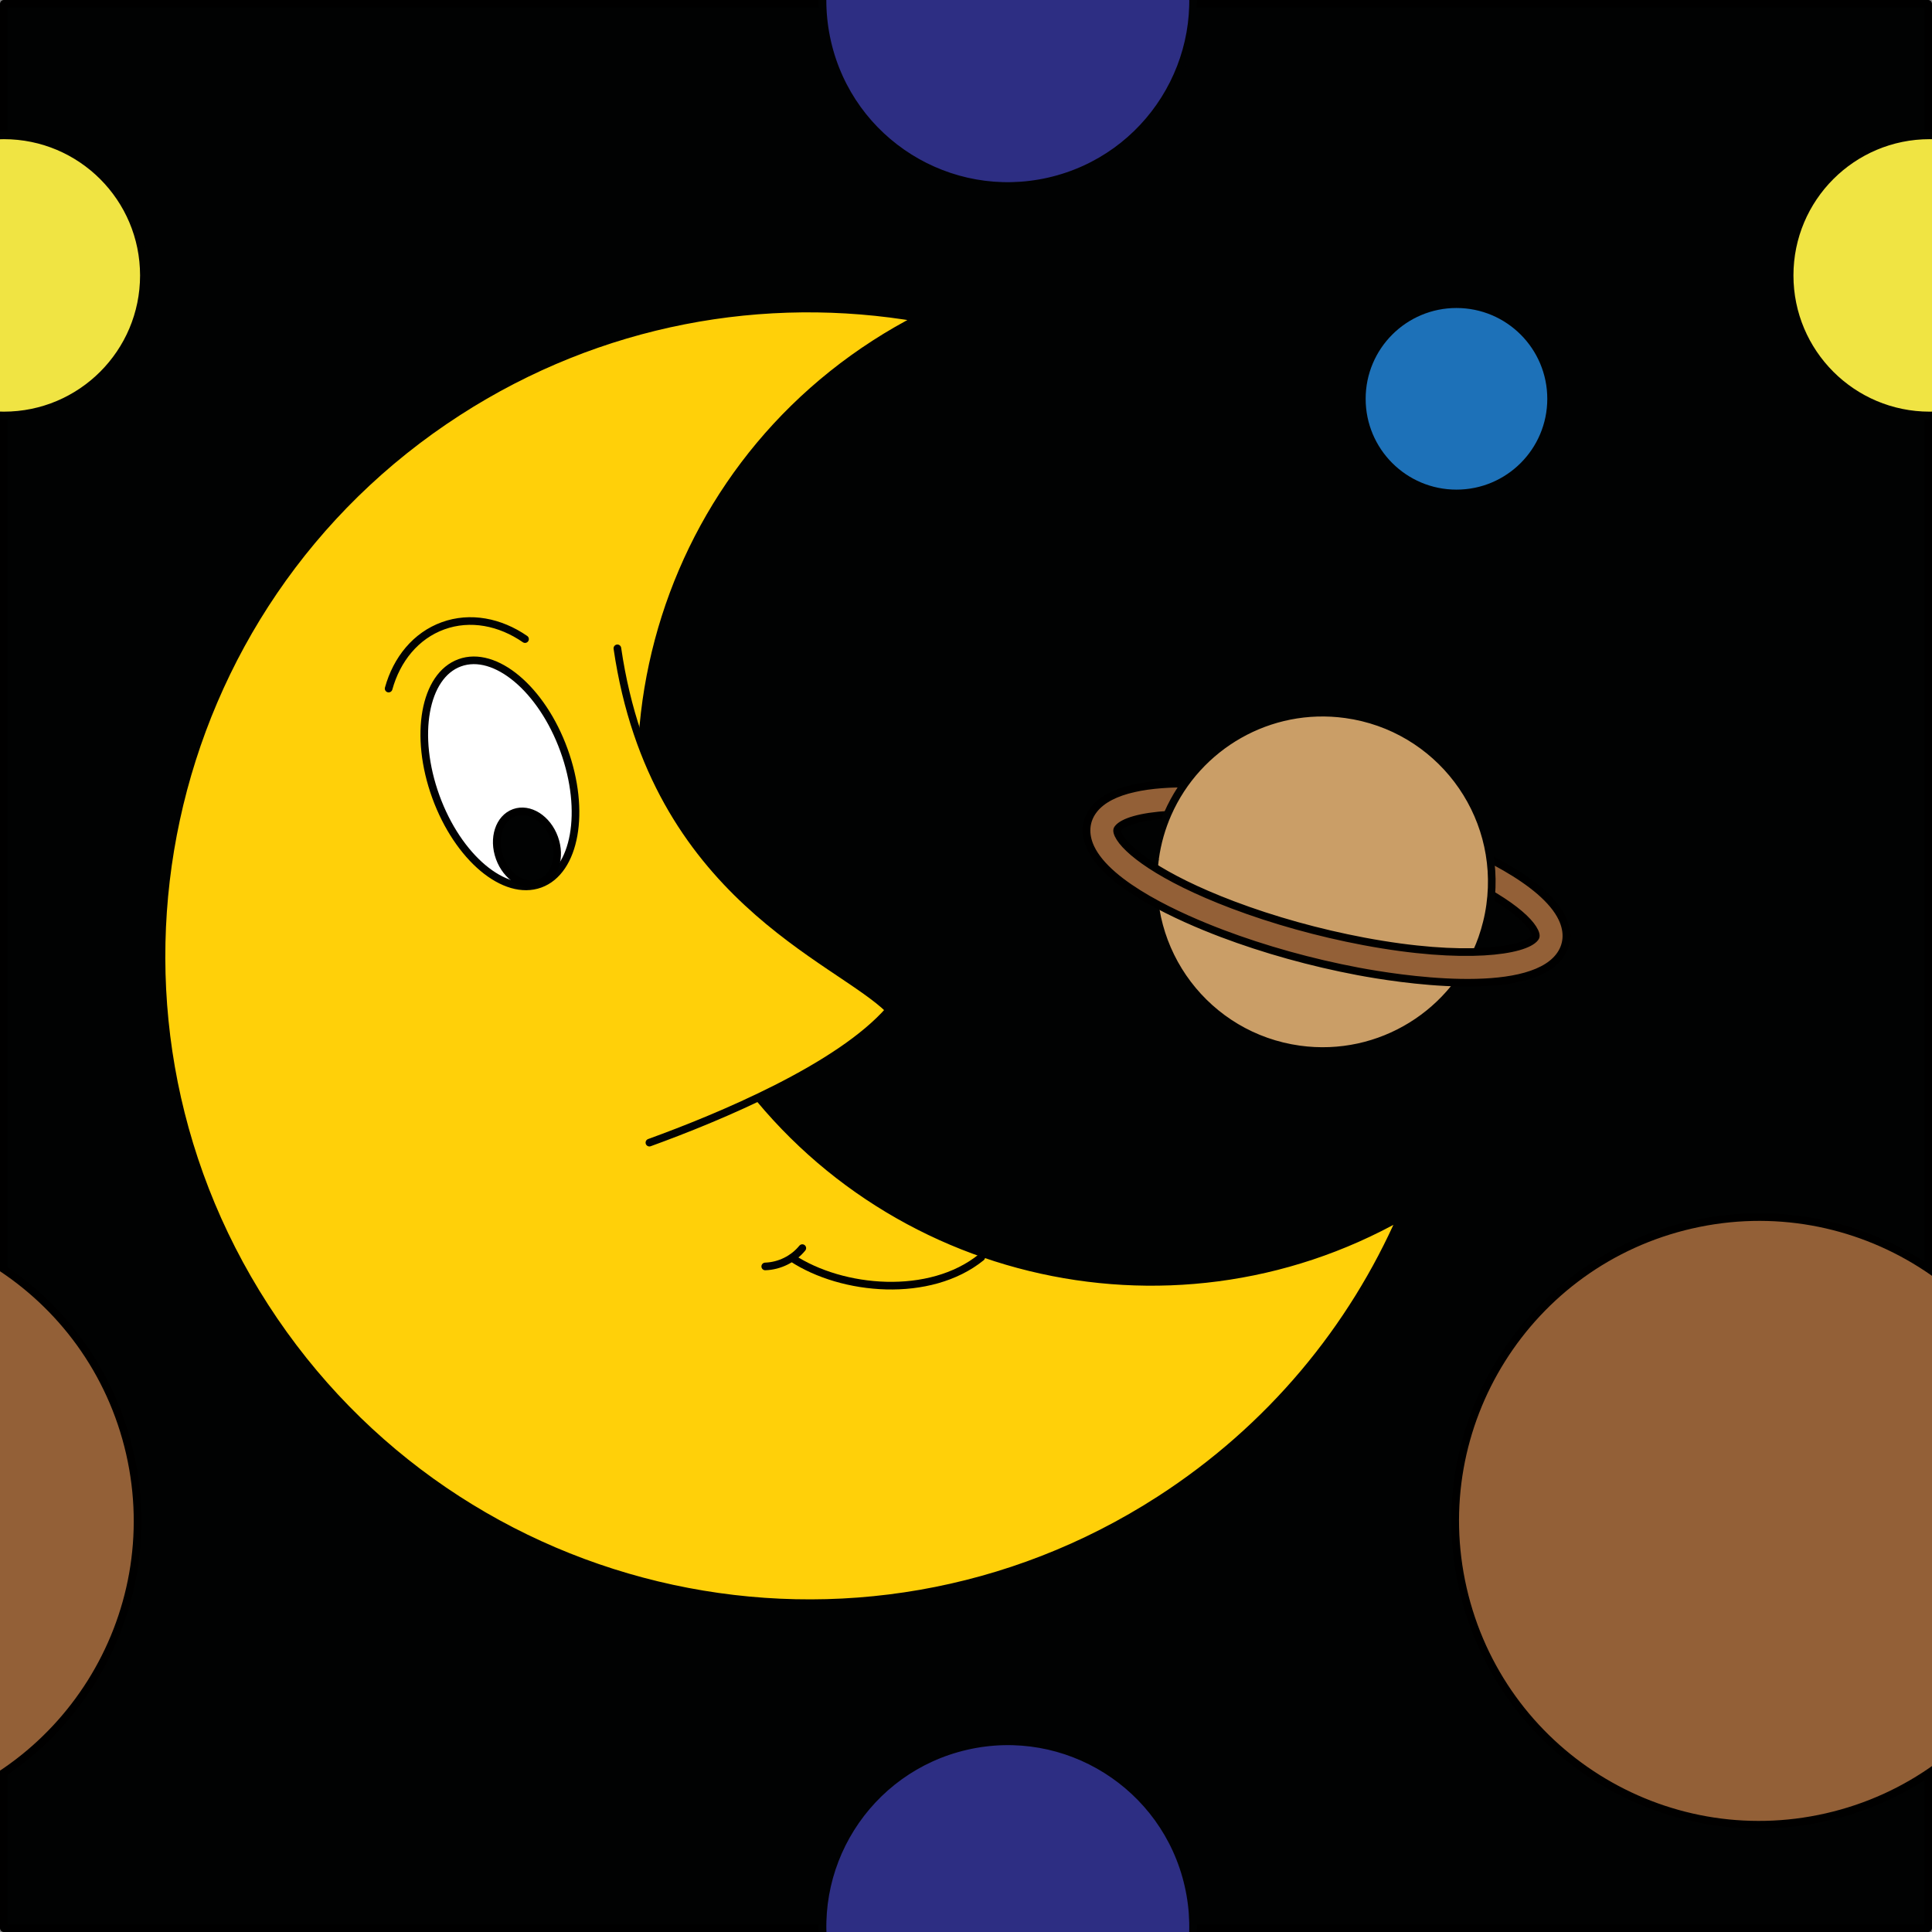 <?xml version="1.0" encoding="utf-8"?>
<!-- Generator: Adobe Illustrator 16.0.0, SVG Export Plug-In . SVG Version: 6.00 Build 0)  -->
<!DOCTYPE svg PUBLIC "-//W3C//DTD SVG 1.1//EN" "http://www.w3.org/Graphics/SVG/1.1/DTD/svg11.dtd">
<svg version="1.1" xmlns="http://www.w3.org/2000/svg" xmlns:xlink="http://www.w3.org/1999/xlink" x="0px" y="0px"
	 width="252.992px" height="252.993px" viewBox="0 0 252.992 252.993" enable-background="new 0 0 252.992 252.993"
	 xml:space="preserve">
<rect x="0" y="0" width="252.992" height="252.993" fill="#808080" stroke="none"/>
<g id="bg">
</g>
<g id="Layer_1">
	
		<rect x="0.5" y="0.5" fill="#010202" stroke="#000000" stroke-linecap="round" stroke-linejoin="round" stroke-miterlimit="10" width="251.992" height="251.993"/>
	<g>
		<path fill="#CA9E67" stroke="#010202" stroke-linecap="round" stroke-linejoin="round" stroke-miterlimit="10" d="
			M195.137,118.505c1.673-12.121-6.797-23.3-18.917-24.973c-10.021-1.381-19.396,4.168-23.289,12.98
			c-0.817,1.846-1.393,3.838-1.682,5.939c-1.673,12.119,6.797,23.299,18.917,24.971c10.604,1.462,20.49-4.84,23.916-14.557
			C194.57,121.478,194.928,120.021,195.137,118.505z"/>
		<path fill="#936037" stroke="#000000" stroke-linecap="round" stroke-linejoin="round" stroke-miterlimit="10" d="M160.013,122.23
			L160.013,122.23c-5.412-2.048-14.841-6.228-17.187-11.199c-0.847-1.794-0.705-3.567,0.397-4.994
			c4.318-5.587,21.239-2.899,26.322-1.942c6.124,1.152,12.293,2.871,17.839,4.97c5.411,2.049,14.839,6.227,17.185,11.2
			c0.847,1.793,0.706,3.566-0.396,4.992c-4.318,5.588-21.241,2.901-26.323,1.945C171.726,126.048,165.558,124.329,160.013,122.23z
			 M185.968,112.806c-5.328-2.018-11.265-3.672-17.162-4.781c-13.286-2.5-21.106-1.236-22.417,0.459
			c-0.084,0.109-0.212,0.273,0.055,0.842c0.926,1.961,5.406,5.538,14.984,9.164l0,0c5.33,2.018,11.264,3.67,17.162,4.781
			c13.287,2.5,21.108,1.236,22.419-0.459c0.084-0.109,0.211-0.273-0.058-0.84C200.026,120.009,195.547,116.431,185.968,112.806z"/>
		<path fill="#CA9E67" stroke="#010202" stroke-linecap="round" stroke-linejoin="round" stroke-miterlimit="10" d="
			M194.697,120.797c0.187-0.747,0.333-1.512,0.439-2.292c1.673-12.121-6.797-23.3-18.917-24.973
			c-10.021-1.381-19.396,4.168-23.289,12.98c-0.817,1.846-1.393,3.838-1.682,5.939"/>
	</g>
	<g>
		<path fill="#FFD009" stroke="#010202" stroke-linecap="round" stroke-linejoin="round" stroke-miterlimit="10" d="M94.63,137.287
			c-19.98-30.979-11.062-72.293,19.921-92.272c1.903-1.23,3.851-2.348,5.826-3.359c-20.232-3.51-41.783,0.275-60.396,12.281
			C20.637,79.31,9.316,131.769,34.689,171.104c25.373,39.34,77.83,50.663,117.166,25.291c14.527-9.368,25.226-22.43,31.674-37.16
			C152.986,176.509,113.895,167.159,94.63,137.287z"/>
		<path fill="none" stroke="#010202" stroke-linecap="round" stroke-linejoin="round" stroke-miterlimit="10" d="M100.207,165.838
			c1.894-0.065,3.688-0.969,4.854-2.399"/>
		<path fill="none" stroke="#000000" stroke-linecap="round" stroke-linejoin="round" stroke-miterlimit="10" d="M128.496,164.639
			c-6.723,5.438-18.203,4.425-24.785,0.085"/>
		<path fill="#FFD009" stroke="#010202" stroke-linecap="round" stroke-linejoin="round" stroke-miterlimit="10" d="M80.845,84.898
			c4.74,32.423,28.78,40.558,35.624,47.343c-6.588,7.55-22.307,14.076-31.43,17.385"/>
		<g>
			<path fill="#FFFFFF" stroke="#010202" stroke-linecap="round" stroke-linejoin="round" stroke-miterlimit="10" d="M73.85,98.227
				c2.905,7.997,1.5,15.844-3.135,17.526c-4.633,1.681-10.744-3.441-13.646-11.439c-2.903-7.998-1.499-15.844,3.138-17.525
				C64.842,85.106,70.949,90.227,73.85,98.227z"/>
			
				<ellipse transform="matrix(0.94 -0.341 0.341 0.94 -33.726 30.183)" fill="#010202" stroke="#000000" stroke-linecap="round" stroke-linejoin="round" stroke-miterlimit="10" cx="69.005" cy="111.04" rx="3.813" ry="4.895"/>
			<g>
				<path fill="none" stroke="#010202" stroke-linecap="round" stroke-linejoin="round" stroke-miterlimit="10" d="M68.752,83.688
					c-3.276-2.262-7.171-3.033-10.738-1.74c-3.563,1.294-6.059,4.381-7.123,8.219"/>
			</g>
		</g>
	</g>
	
		<circle fill="#1D71B8" stroke="#010202" stroke-linecap="round" stroke-linejoin="round" stroke-miterlimit="10" cx="190.722" cy="52.224" r="12.392"/>
	<path fill="#2D2E83" stroke="#010202" stroke-linecap="round" stroke-linejoin="round" stroke-miterlimit="10" d="M155.619-5.312
		c2.984,13.061-5.183,26.067-18.244,29.054c-13.059,2.985-26.065-5.18-29.051-18.239c-2.988-13.061,5.18-26.068,18.24-29.055
		C139.622-26.538,152.629-18.372,155.619-5.312z"/>
	<path fill="#2D2E83" stroke="#010202" stroke-linecap="round" stroke-linejoin="round" stroke-miterlimit="10" d="M155.619,246.878
		c2.984,13.061-5.183,26.067-18.244,29.054c-13.059,2.985-26.065-5.18-29.051-18.239c-2.988-13.061,5.18-26.068,18.24-29.055
		C139.622,225.651,152.629,233.817,155.619,246.878z"/>
	<path fill="#936037" stroke="#000000" stroke-linecap="round" stroke-linejoin="round" stroke-miterlimit="10" d="M269.125,190.294
		c4.894,21.417-8.498,42.747-29.916,47.644c-21.416,4.897-42.745-8.494-47.644-29.91c-4.898-21.417,8.495-42.749,29.914-47.646
		C242.893,155.484,264.222,168.875,269.125,190.294z"/>
	<path fill="#936037" stroke="#000000" stroke-linecap="round" stroke-linejoin="round" stroke-miterlimit="10" d="M17.006,190.294
		c4.894,21.417-8.498,42.747-29.916,47.644c-21.416,4.897-42.745-8.494-47.644-29.91c-4.898-21.417,8.495-42.749,29.914-47.646
		C-9.227,155.484,12.103,168.875,17.006,190.294z"/>
	
		<circle fill="#F0E443" stroke="#010202" stroke-linecap="round" stroke-linejoin="round" stroke-miterlimit="10" cx="0.5" cy="36.065" r="18.341"/>
	
		<circle fill="#F0E443" stroke="#010202" stroke-linecap="round" stroke-linejoin="round" stroke-miterlimit="10" cx="252.69" cy="36.065" r="18.341"/>
</g>
</svg>
